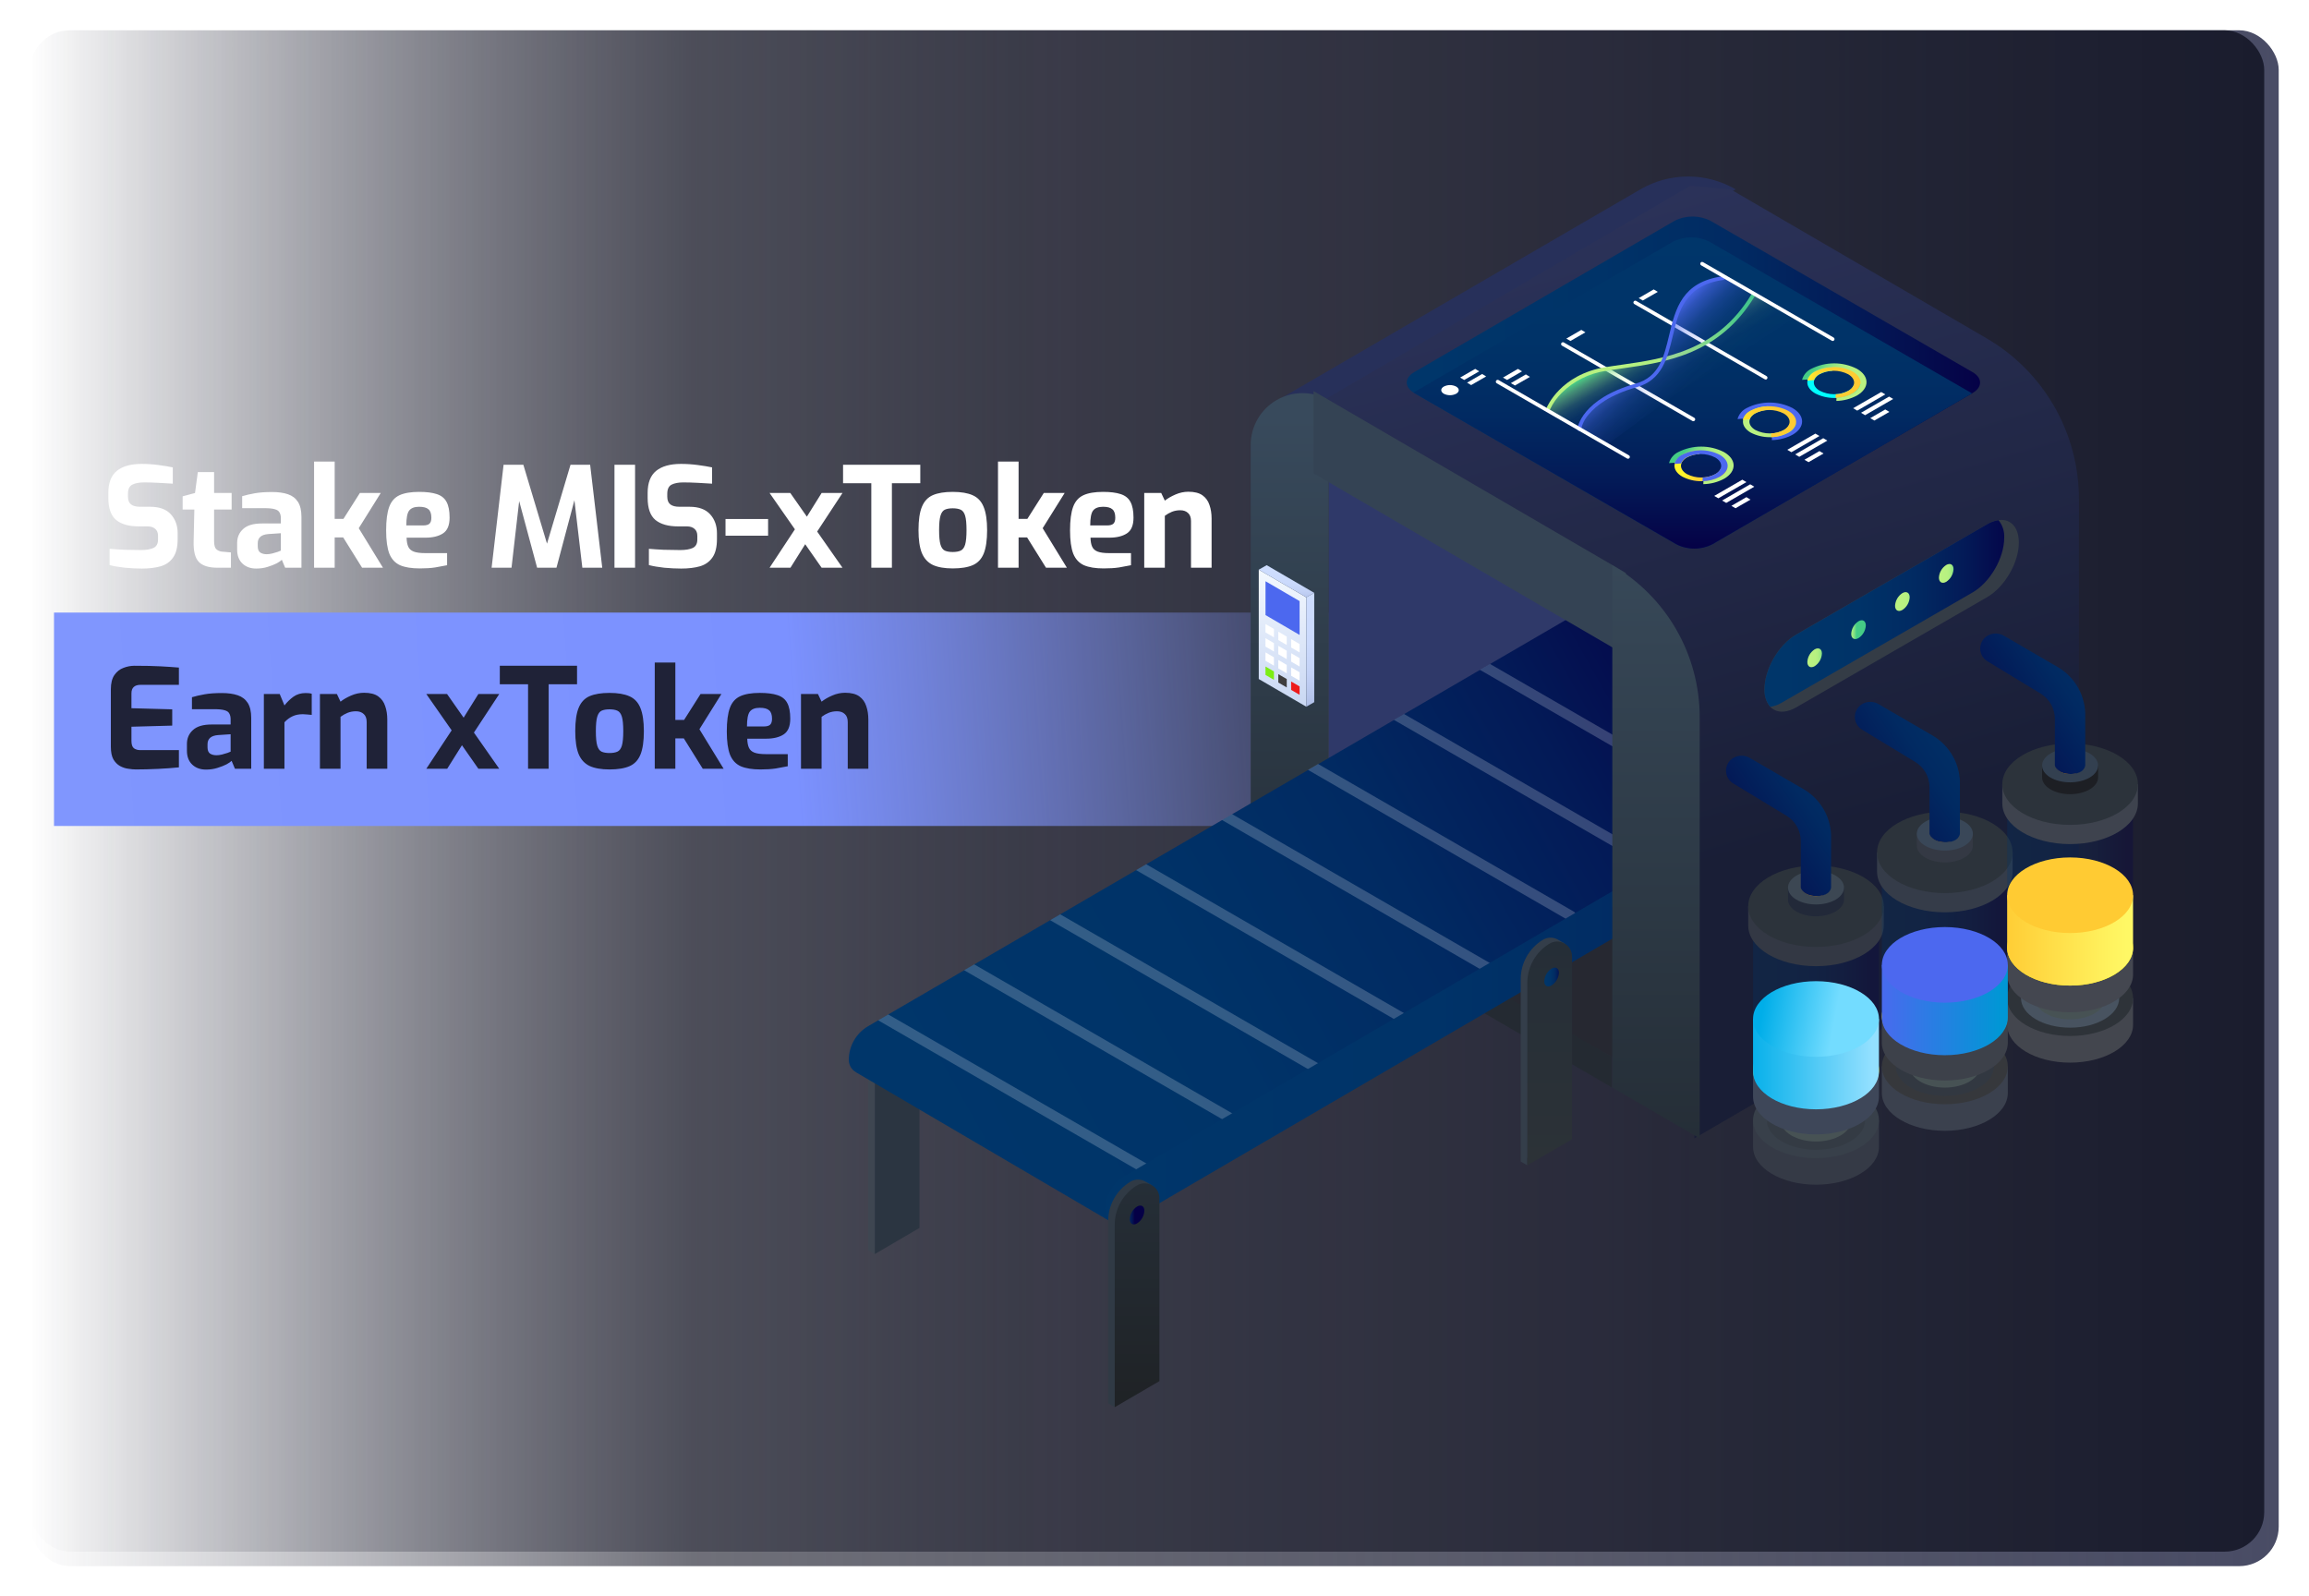 <svg width="1753" height="1212" viewBox="0 0 1753 1212" fill="none" xmlns="http://www.w3.org/2000/svg">
<g filter="url(#filter0_f_536:1430)">
<rect x="23" y="23" width="1707" height="1166" rx="30" fill="url(#paint0_linear_536:1430)"/>
</g>
<rect x="23" y="23" width="1696" height="1155" rx="30" fill="url(#paint1_linear_536:1430)"/>
<path d="M1701 627.069H41V465.061H1701V627.069Z" fill="url(#paint2_linear_536:1430)"/>
<path d="M107.717 431.65C103.702 431.65 99.405 431.438 94.827 431.016C90.319 430.523 86.445 429.853 83.204 429.008V416.646C86.304 416.928 90.037 417.174 94.404 417.386C98.842 417.527 103.033 417.597 106.977 417.597C110.992 417.597 114.162 417.069 116.487 416.012C118.811 414.885 119.973 412.772 119.973 409.673V406.82C119.973 404.495 119.269 402.735 117.86 401.537C116.451 400.269 114.514 399.635 112.049 399.635H105.393C97.926 399.635 92.185 398.015 88.17 394.775C84.226 391.464 82.254 385.865 82.254 377.975V374.172C82.254 366.564 84.402 361 88.699 357.478C93.066 353.956 99.335 352.195 107.506 352.195C111.802 352.195 116.064 352.477 120.29 353.04C124.587 353.604 128.215 354.202 131.173 354.836V367.198C127.933 366.987 124.305 366.776 120.29 366.564C116.346 366.353 112.683 366.247 109.302 366.247C105.639 366.247 102.681 366.811 100.427 367.938C98.243 369.065 97.151 371.389 97.151 374.911V377.024C97.151 379.772 97.926 381.744 99.476 382.941C101.025 384.139 103.315 384.738 106.343 384.738H114.057C121.03 384.738 126.242 386.639 129.694 390.443C133.145 394.247 134.871 399.037 134.871 404.812V409.25C134.871 415.378 133.709 420.062 131.384 423.303C129.13 426.543 125.961 428.762 121.875 429.959C117.86 431.086 113.141 431.65 107.717 431.65ZM165.075 431.016C158.524 431.016 153.805 429.536 150.917 426.578C148.099 423.62 146.796 418.372 147.008 410.835L147.536 386.851H138.661V376.813L148.064 374.277L150.177 358.429H162.539V374.277H175.852V386.851H162.539V410.729C162.539 413.829 163.103 415.907 164.23 416.963C165.357 417.949 166.66 418.548 168.139 418.759L175.324 419.393V431.016H165.075ZM194.52 431.65C190.223 431.65 186.736 430.382 184.059 427.846C181.383 425.31 180.044 421.788 180.044 417.28V412.208C180.044 407.912 181.559 404.39 184.588 401.643C187.617 398.825 192.336 397.416 198.746 397.416H213.221V393.507C213.221 391.746 212.904 390.302 212.27 389.175C211.707 387.978 210.544 387.132 208.783 386.639C207.022 386.076 204.381 385.794 200.859 385.794H183.848V376.708C186.666 375.862 189.871 375.123 193.463 374.489C197.055 373.855 201.423 373.538 206.565 373.538C211.284 373.538 215.299 374.101 218.61 375.228C221.92 376.355 224.456 378.292 226.217 381.039C227.978 383.787 228.858 387.59 228.858 392.451V431.016H216.496L213.961 424.993C213.327 425.697 212.059 426.578 210.157 427.635C208.255 428.621 205.931 429.536 203.183 430.382C200.507 431.227 197.619 431.65 194.52 431.65ZM202.444 420.767C203.641 420.767 205.015 420.591 206.565 420.239C208.185 419.816 209.629 419.393 210.896 418.971C212.235 418.478 213.01 418.161 213.221 418.02V404.812L203.712 405.446C198.358 405.869 195.682 408.194 195.682 412.42V414.744C195.682 416.998 196.316 418.583 197.584 419.499C198.922 420.344 200.542 420.767 202.444 420.767ZM238.452 431.016V350.399H254.089V393.93H260.746L273.213 374.277H289.062L272.368 401.009L290.753 431.016H274.904L260.534 407.982H254.089V431.016H238.452ZM318.721 431.544C312.452 431.544 307.451 430.734 303.718 429.114C299.985 427.423 297.273 424.5 295.582 420.344C293.962 416.118 293.152 410.236 293.152 402.699C293.152 395.022 293.927 389.069 295.477 384.843C297.026 380.617 299.633 377.658 303.295 375.968C306.958 374.277 311.924 373.432 318.193 373.432C323.758 373.432 328.231 373.996 331.612 375.123C335.063 376.25 337.528 378.222 339.008 381.039C340.557 383.857 341.332 387.837 341.332 392.979C341.332 398.755 339.677 402.735 336.366 404.918C333.056 407.102 328.583 408.194 322.948 408.194H308.684C308.754 411.081 309.177 413.371 309.952 415.061C310.727 416.752 312.1 417.984 314.072 418.759C316.115 419.534 319.038 419.922 322.842 419.922H339.43V429.114C336.683 429.677 333.654 430.241 330.344 430.804C327.104 431.297 323.229 431.544 318.721 431.544ZM308.473 398.896H321.363C323.476 398.896 325.026 398.473 326.012 397.628C326.998 396.712 327.491 395.198 327.491 393.084C327.491 389.985 326.751 387.837 325.272 386.639C323.863 385.371 321.504 384.738 318.193 384.738C314.601 384.738 312.065 385.724 310.586 387.696C309.177 389.598 308.473 393.331 308.473 398.896ZM373.232 431.016L382.319 352.829H397.322L415.284 412.737L433.14 352.829H448.038L457.23 431.016H442.121L436.099 379.772L422.469 431.016H407.783L394.153 380.406L388.342 431.016H373.232ZM466.508 431.016V352.829H482.146V431.016H466.508ZM517.157 431.65C513.142 431.65 508.845 431.438 504.267 431.016C499.759 430.523 495.885 429.853 492.644 429.008V416.646C495.744 416.928 499.477 417.174 503.844 417.386C508.282 417.527 512.473 417.597 516.417 417.597C520.432 417.597 523.602 417.069 525.927 416.012C528.251 414.885 529.413 412.772 529.413 409.673V406.82C529.413 404.495 528.709 402.735 527.3 401.537C525.891 400.269 523.954 399.635 521.489 399.635H514.833C507.366 399.635 501.625 398.015 497.61 394.775C493.666 391.464 491.694 385.865 491.694 377.975V374.172C491.694 366.564 493.842 361 498.139 357.478C502.506 353.956 508.775 352.195 516.946 352.195C521.243 352.195 525.504 352.477 529.73 353.04C534.027 353.604 537.655 354.202 540.613 354.836V367.198C537.373 366.987 533.745 366.776 529.73 366.564C525.786 366.353 522.123 366.247 518.742 366.247C515.079 366.247 512.121 366.811 509.867 367.938C507.683 369.065 506.591 371.389 506.591 374.911V377.024C506.591 379.772 507.366 381.744 508.916 382.941C510.465 384.139 512.755 384.738 515.784 384.738H523.497C530.47 384.738 535.682 386.639 539.134 390.443C542.585 394.247 544.311 399.037 544.311 404.812V409.25C544.311 415.378 543.149 420.062 540.824 423.303C538.57 426.543 535.401 428.762 531.315 429.959C527.3 431.086 522.581 431.65 517.157 431.65ZM550.81 406.714V394.035H583.141V406.714H550.81ZM584.263 431.016L603.492 401.854L584.263 374.277H600.006L612.579 392.239L623.779 374.277H639.627L620.398 403.545L639.627 431.016H623.779L611.311 413.159L600.111 431.016H584.263ZM661.501 431.016V366.881H640.052V352.829H698.692V366.881H677.138V431.016H661.501ZM723.322 431.544C717.053 431.544 712.017 430.663 708.213 428.902C704.41 427.071 701.627 424.042 699.866 419.816C698.176 415.59 697.33 409.814 697.33 402.488C697.33 394.74 698.211 388.788 699.972 384.632C701.733 380.406 704.515 377.482 708.319 375.862C712.123 374.242 717.124 373.432 723.322 373.432C729.591 373.432 734.628 374.277 738.431 375.968C742.305 377.658 745.088 380.617 746.778 384.843C748.539 389.069 749.42 394.951 749.42 402.488C749.42 410.025 748.574 415.907 746.884 420.133C745.193 424.359 742.446 427.318 738.643 429.008C734.839 430.699 729.732 431.544 723.322 431.544ZM723.322 419.076C725.788 419.076 727.795 418.724 729.345 418.02C730.894 417.315 732.021 415.801 732.726 413.476C733.43 411.081 733.782 407.419 733.782 402.488C733.782 397.487 733.43 393.824 732.726 391.5C732.021 389.175 730.894 387.661 729.345 386.956C727.795 386.252 725.788 385.9 723.322 385.9C720.857 385.9 718.849 386.252 717.3 386.956C715.821 387.661 714.729 389.175 714.024 391.5C713.32 393.824 712.968 397.487 712.968 402.488C712.968 407.419 713.32 411.081 714.024 413.476C714.729 415.801 715.821 417.315 717.3 418.02C718.849 418.724 720.857 419.076 723.322 419.076ZM757.681 431.016V350.399H773.318V393.93H779.975L792.442 374.277H808.291L791.597 401.009L809.982 431.016H794.133L779.763 407.982H773.318V431.016H757.681ZM837.95 431.544C831.681 431.544 826.68 430.734 822.947 429.114C819.214 427.423 816.502 424.5 814.811 420.344C813.191 416.118 812.381 410.236 812.381 402.699C812.381 395.022 813.156 389.069 814.706 384.843C816.255 380.617 818.861 377.658 822.524 375.968C826.187 374.277 831.153 373.432 837.422 373.432C842.987 373.432 847.46 373.996 850.841 375.123C854.292 376.25 856.757 378.222 858.237 381.039C859.786 383.857 860.561 387.837 860.561 392.979C860.561 398.755 858.906 402.735 855.595 404.918C852.285 407.102 847.812 408.194 842.177 408.194H827.913C827.983 411.081 828.406 413.371 829.181 415.061C829.956 416.752 831.329 417.984 833.301 418.759C835.344 419.534 838.267 419.922 842.071 419.922H858.659V429.114C855.912 429.677 852.883 430.241 849.573 430.804C846.332 431.297 842.458 431.544 837.95 431.544ZM827.701 398.896H840.592C842.705 398.896 844.255 398.473 845.241 397.628C846.227 396.712 846.72 395.198 846.72 393.084C846.72 389.985 845.98 387.837 844.501 386.639C843.092 385.371 840.733 384.738 837.422 384.738C833.83 384.738 831.294 385.724 829.815 387.696C828.406 389.598 827.701 393.331 827.701 398.896ZM868.708 431.016V374.277H881.599L884.346 380.089C886.459 378.398 889.136 376.848 892.376 375.44C895.616 374.031 898.891 373.326 902.202 373.326C906.851 373.326 910.443 374.242 912.979 376.074C915.515 377.905 917.276 380.37 918.262 383.47C919.318 386.498 919.847 389.88 919.847 393.613V431.016H904.209V395.62C904.209 392.873 903.47 390.83 901.991 389.492C900.511 388.083 898.539 387.379 896.074 387.379C893.82 387.379 891.707 387.766 889.734 388.541C887.832 389.316 886.036 390.337 884.346 391.605V431.016H868.708Z" fill="white"/>
<path d="M103.174 584.16C101.483 584.16 99.546 583.984 97.362 583.632C95.179 583.35 93.066 582.646 91.023 581.519C89.051 580.392 87.395 578.702 86.057 576.447C84.789 574.123 84.155 570.953 84.155 566.938V523.302C84.155 518.653 85.071 515.025 86.902 512.419C88.734 509.813 91.023 508.016 93.77 507.03C96.517 505.974 99.264 505.445 102.011 505.445C109.901 505.445 116.487 505.586 121.769 505.868C127.052 506.15 131.736 506.467 135.822 506.819V519.921H106.66C104.477 519.921 102.786 520.449 101.589 521.505C100.391 522.562 99.793 524.182 99.793 526.366V537.671L130.75 538.516V550.878L99.793 551.724V562.501C99.793 565.248 100.427 567.114 101.694 568.101C103.033 569.016 104.582 569.474 106.343 569.474H135.822V582.576C131.103 583.069 125.784 583.456 119.868 583.738C113.951 584.02 108.386 584.16 103.174 584.16ZM156.391 584.266C152.095 584.266 148.608 582.998 145.931 580.462C143.255 577.927 141.916 574.405 141.916 569.897V564.825C141.916 560.528 143.431 557.006 146.46 554.259C149.488 551.442 154.208 550.033 160.617 550.033H175.093V546.124C175.093 544.363 174.776 542.919 174.142 541.792C173.578 540.594 172.416 539.749 170.655 539.256C168.894 538.692 166.252 538.411 162.731 538.411H145.72V529.324C148.537 528.479 151.742 527.739 155.335 527.105C158.927 526.471 163.294 526.154 168.436 526.154C173.155 526.154 177.17 526.718 180.481 527.845C183.792 528.972 186.327 530.909 188.088 533.656C189.849 536.403 190.73 540.207 190.73 545.067V583.632H178.368L175.832 577.61C175.198 578.314 173.93 579.195 172.028 580.251C170.127 581.237 167.802 582.153 165.055 582.998C162.378 583.844 159.49 584.266 156.391 584.266ZM164.315 573.383C165.513 573.383 166.886 573.207 168.436 572.855C170.056 572.432 171.5 572.01 172.768 571.587C174.106 571.094 174.881 570.777 175.093 570.636V557.429L165.583 558.063C160.23 558.486 157.554 560.81 157.554 565.036V567.361C157.554 569.615 158.188 571.2 159.455 572.116C160.794 572.961 162.414 573.383 164.315 573.383ZM200.325 583.632V526.894H212.37L215.962 535.558C218.005 532.952 220.294 530.733 222.83 528.902C225.436 527.07 228.5 526.154 232.022 526.154C232.797 526.154 233.572 526.19 234.347 526.26C235.192 526.331 235.967 526.471 236.671 526.683V542.743C235.544 542.602 234.382 542.496 233.184 542.426C232.057 542.285 231.001 542.214 230.015 542.214C226.915 542.214 224.274 542.743 222.09 543.799C219.907 544.785 217.864 546.3 215.962 548.343V583.632H200.325ZM242.888 583.632V526.894H255.779L258.526 532.705C260.639 531.015 263.316 529.465 266.556 528.056C269.796 526.647 273.071 525.943 276.382 525.943C281.031 525.943 284.623 526.859 287.159 528.69C289.695 530.522 291.456 532.987 292.442 536.086C293.498 539.115 294.027 542.496 294.027 546.229V583.632H278.389V548.237C278.389 545.49 277.65 543.447 276.171 542.109C274.691 540.7 272.719 539.996 270.254 539.996C268 539.996 265.887 540.383 263.914 541.158C262.012 541.933 260.216 542.954 258.526 544.222V583.632H242.888ZM323.668 583.632L342.898 554.471L323.668 526.894H339.411L351.985 544.856L363.184 526.894H379.033L359.803 556.161L379.033 583.632H363.184L350.717 565.776L339.517 583.632H323.668ZM400.905 583.632V519.498H379.457V505.445H438.097V519.498H416.543V583.632H400.905ZM462.727 584.16C456.458 584.16 451.421 583.28 447.618 581.519C443.814 579.688 441.032 576.659 439.271 572.432C437.58 568.206 436.735 562.43 436.735 555.105C436.735 547.356 437.616 541.404 439.377 537.248C441.137 533.022 443.92 530.099 447.723 528.479C451.527 526.859 456.528 526.049 462.727 526.049C468.996 526.049 474.032 526.894 477.836 528.585C481.71 530.275 484.492 533.233 486.183 537.46C487.944 541.686 488.824 547.568 488.824 555.105C488.824 562.642 487.979 568.523 486.289 572.749C484.598 576.976 481.851 579.934 478.047 581.625C474.244 583.315 469.137 584.16 462.727 584.16ZM462.727 571.693C465.192 571.693 467.2 571.341 468.749 570.636C470.299 569.932 471.426 568.417 472.13 566.093C472.835 563.698 473.187 560.035 473.187 555.105C473.187 550.103 472.835 546.441 472.13 544.116C471.426 541.792 470.299 540.277 468.749 539.573C467.2 538.869 465.192 538.516 462.727 538.516C460.262 538.516 458.254 538.869 456.704 539.573C455.225 540.277 454.133 541.792 453.429 544.116C452.725 546.441 452.372 550.103 452.372 555.105C452.372 560.035 452.725 563.698 453.429 566.093C454.133 568.417 455.225 569.932 456.704 570.636C458.254 571.341 460.262 571.693 462.727 571.693ZM497.087 583.632V503.015H512.724V546.546H519.381L531.848 526.894H547.697L531.003 553.625L549.387 583.632H533.539L519.169 560.599H512.724V583.632H497.087ZM577.356 584.16C571.087 584.16 566.086 583.35 562.353 581.73C558.619 580.04 555.908 577.117 554.217 572.961C552.597 568.734 551.787 562.853 551.787 555.316C551.787 547.638 552.562 541.686 554.111 537.46C555.661 533.233 558.267 530.275 561.93 528.585C565.593 526.894 570.559 526.049 576.828 526.049C582.392 526.049 586.865 526.612 590.246 527.739C593.698 528.866 596.163 530.839 597.642 533.656C599.192 536.474 599.967 540.453 599.967 545.595C599.967 551.371 598.312 555.351 595.001 557.535C591.69 559.718 587.217 560.81 581.582 560.81H567.319C567.389 563.698 567.812 565.987 568.587 567.678C569.361 569.368 570.735 570.601 572.707 571.376C574.75 572.151 577.673 572.538 581.477 572.538H598.065V581.73C595.318 582.294 592.289 582.857 588.978 583.421C585.738 583.914 581.864 584.16 577.356 584.16ZM567.107 551.512H579.998C582.111 551.512 583.66 551.09 584.646 550.244C585.633 549.329 586.126 547.814 586.126 545.701C586.126 542.602 585.386 540.453 583.907 539.256C582.498 537.988 580.138 537.354 576.828 537.354C573.235 537.354 570.7 538.34 569.22 540.313C567.812 542.214 567.107 545.948 567.107 551.512ZM608.113 583.632V526.894H621.003L623.75 532.705C625.864 531.015 628.54 529.465 631.78 528.056C635.021 526.647 638.296 525.943 641.607 525.943C646.256 525.943 649.848 526.859 652.384 528.69C654.919 530.522 656.68 532.987 657.667 536.086C658.723 539.115 659.251 542.496 659.251 546.229V583.632H643.614V548.237C643.614 545.49 642.874 543.447 641.395 542.109C639.916 540.7 637.944 539.996 635.478 539.996C633.224 539.996 631.111 540.383 629.139 541.158C627.237 541.933 625.441 542.954 623.75 544.222V583.632H608.113Z" fill="#1F2237"/>
<path d="M1008.7 303.808L963.973 307.337L1245.4 143.748C1267.76 130.751 1295.37 130.751 1317.72 143.748L1026.14 313.949L1008.7 303.808Z" fill="#27305A"/>
<path d="M659.129 810.699V949.183L664.139 952.059V946.265L693.115 929.355V790.582C693.128 788.35 692.471 786.165 691.23 784.31L692.597 783.731L687.671 780.916L687.091 780.585C683.6 778.713 679.376 778.835 675.998 780.906C665.554 787.196 659.173 798.499 659.181 810.688L659.129 810.699Z" fill="#3E4651"/>
<path d="M698.081 793.395V932.241L664.179 952.057V813.574C664.181 801.381 670.565 790.078 681.005 783.781C684.485 781.677 688.826 781.608 692.37 783.601C695.915 785.594 698.111 789.34 698.122 793.405L698.081 793.395Z" fill="#2B3541"/>
<path d="M1223.76 802.243L1356.4 724.629L1191.86 627.571L1144.13 758.779L1223.76 802.243Z" fill="#262831"/>
<path d="M1223.76 825.6L1008.7 700.384V680.225L1223.76 802.244V825.6Z" fill="#242A32"/>
<path d="M1008.7 587.077L1265.76 435.326V188.184L1008.7 338.589" fill="url(#paint3_linear_536:1430)"/>
<path d="M949.537 337.864V665.911L1008.7 700.372V303.838C996.526 296.726 981.477 296.674 969.256 303.704C957.035 310.732 949.511 323.766 949.537 337.864Z" fill="url(#paint4_linear_536:1430)"/>
<path d="M644.423 804.582C644.394 807.793 645.802 810.85 648.263 812.913C648.749 813.296 649.297 813.7 649.888 814.082L844.491 928.237L839.317 919.306L1574.06 480.53L1386.28 369.801C1378.77 365.403 1369.46 365.403 1361.93 369.801L659.108 779.064C650.026 784.356 644.436 794.071 644.423 804.582Z" fill="url(#paint5_linear_536:1430)"/>
<path opacity="0.2" d="M674.371 770.172L666.724 774.633L877.615 896.404L885.18 891.892L674.371 770.172Z" fill="white"/>
<path opacity="0.2" d="M739.638 732.144L731.98 736.603L942.055 857.888L949.599 853.387L739.638 732.144Z" fill="white"/>
<path opacity="0.2" d="M804.916 694.153L797.278 698.612L1006.52 819.42L1014.08 814.919L804.916 694.153Z" fill="white"/>
<path opacity="0.2" d="M870.188 656.123L862.53 660.583L1070.98 780.936L1078.54 776.434L870.188 656.123Z" fill="white"/>
<path opacity="0.2" d="M935.444 618.112L927.786 622.572L1135.43 742.491L1142.99 737.989L935.444 618.112Z" fill="white"/>
<path opacity="0.2" d="M1190.69 698.656C1191.26 698.994 1191.92 699.17 1192.59 699.163C1194.39 699.242 1196 698.058 1196.47 696.319C1196.93 694.578 1196.13 692.748 1194.53 691.92L1000.7 580.021L993.021 584.481L1190.69 698.656Z" fill="white"/>
<path opacity="0.2" d="M1241.81 652.458C1242.4 652.782 1243.06 652.955 1243.74 652.965C1245.46 652.952 1246.98 651.783 1247.42 650.109C1247.87 648.434 1247.14 646.669 1245.65 645.794L1065.98 542.091L1058.3 546.551L1241.81 652.458Z" fill="white"/>
<path opacity="0.2" d="M1292.94 606.305C1293.53 606.636 1294.19 606.811 1294.86 606.812C1296.6 606.813 1298.12 605.654 1298.57 603.981C1299.03 602.309 1298.3 600.539 1296.81 599.662L1131.24 504.072L1123.55 508.533L1292.94 606.305Z" fill="white"/>
<path d="M1577.78 488.746C1577.78 499.533 1572.05 509.51 1562.73 514.948L855.088 928.112C851.781 929.983 847.732 929.971 844.435 928.08C841.139 926.19 839.083 922.701 839.028 918.902C839.03 908.119 844.753 898.148 854.064 892.709L1561.7 479.524C1565.01 477.643 1569.06 477.649 1572.37 479.541C1575.67 481.433 1577.72 484.929 1577.78 488.735V488.746Z" fill="url(#paint6_linear_536:1430)"/>
<path d="M1367.78 511.691L1368 528.6C1367.77 536.456 1364.27 543.857 1358.34 549.028C1339.17 567.656 1297.81 573.947 1265.92 563.091C1261.63 561.666 1257.47 559.851 1253.5 557.669C1240.48 550.425 1233.38 540.429 1233.27 530.173L1233.05 513.264C1233.19 523.519 1240.3 533.495 1253.3 540.76C1257.27 542.943 1261.43 544.758 1265.73 546.182C1297.59 557.038 1338.97 550.787 1358.15 532.118C1364.09 526.969 1367.59 519.552 1367.78 511.691Z" fill="url(#paint7_linear_536:1430)"/>
<path d="M1367.78 511.69L1368 528.599V529.189L1367.8 512.29V511.69" fill="url(#paint8_linear_536:1430)"/>
<path d="M1367.4 516.109C1367.16 517.391 1366.82 518.652 1366.37 519.876C1365.89 521.198 1365.31 522.482 1364.63 523.715C1363.86 525.132 1362.98 526.491 1362 527.782C1360.81 529.315 1359.51 530.761 1358.12 532.108L1357.81 532.398C1355.21 534.855 1352.35 537.036 1349.3 538.906C1344.46 541.849 1339.3 544.234 1333.92 546.016C1329.74 547.432 1325.47 548.562 1321.14 549.4C1318.31 549.959 1315.42 550.435 1312.5 550.735C1310.04 551.025 1307.55 551.232 1305.07 551.356C1302.56 551.481 1300.45 551.511 1298.21 551.481C1295.97 551.449 1293.81 551.387 1291.62 551.232C1289.44 551.077 1287.28 550.88 1285.13 550.6C1282.97 550.321 1280.67 549.97 1278.47 549.566C1276.28 549.162 1273.7 548.53 1271.37 547.941C1269.44 547.413 1267.52 546.843 1265.64 546.213C1264.77 545.923 1263.94 545.612 1263.11 545.302C1259.71 544.041 1256.43 542.529 1253.27 540.78C1240.23 533.535 1233.15 523.539 1233.03 513.284L1233.22 530.193C1233.35 540.449 1240.46 550.424 1253.46 557.689C1256.63 559.439 1259.91 560.95 1263.31 562.212C1264.13 562.522 1264.97 562.833 1265.84 563.122C1267.72 563.764 1269.62 564.333 1271.57 564.85C1273.91 565.471 1276.27 566.013 1278.67 566.475C1281.06 566.93 1283.09 567.261 1285.33 567.51C1287.56 567.758 1289.66 567.985 1291.82 568.142C1293.98 568.297 1296.2 568.368 1298.41 568.389C1300.62 568.41 1303.01 568.389 1305.25 568.265C1307.51 568.142 1310.25 567.923 1312.72 567.644C1315.63 567.313 1318.52 566.868 1321.35 566.309C1325.68 565.477 1329.95 564.349 1334.13 562.936C1339.51 561.154 1344.66 558.769 1349.51 555.827C1352.55 553.947 1355.41 551.766 1358.02 549.317L1358.32 549.038C1359.7 547.682 1360.99 546.233 1362.18 544.702C1363.15 543.413 1364.03 542.057 1364.82 540.645C1365.5 539.413 1366.08 538.129 1366.55 536.806C1367 535.583 1367.36 534.322 1367.59 533.039C1367.81 531.778 1367.94 530.502 1367.97 529.221L1367.76 512.311C1367.74 513.585 1367.63 514.856 1367.4 516.109Z" fill="#4C68EF"/>
<path d="M1271.47 550.26C1273.79 550.891 1276.17 551.429 1278.57 551.884C1280.95 552.34 1282.99 552.671 1285.23 552.92C1287.44 553.168 1289.55 553.395 1291.73 553.541C1293.91 553.685 1296.11 553.778 1298.3 553.789C1300.5 553.799 1302.91 553.789 1305.16 553.664C1307.41 553.541 1310.14 553.333 1312.6 553.054C1315.53 552.712 1318.41 552.267 1321.23 551.708C1325.56 550.87 1329.84 549.743 1334.03 548.336C1339.39 546.545 1344.56 544.156 1349.39 541.215C1352.45 539.346 1355.31 537.162 1357.91 534.696L1358.22 534.406C1359.62 533.054 1360.91 531.602 1362.09 530.059C1363.07 528.788 1363.96 527.442 1364.74 526.034C1365.41 524.796 1365.99 523.51 1366.46 522.184C1366.91 520.961 1367.25 519.706 1367.5 518.427C1367.74 517.165 1367.87 515.885 1367.88 514.599V512.385C1367.84 514.937 1367.37 517.465 1366.5 519.867C1366.03 521.189 1365.45 522.472 1364.79 523.706C1364 525.121 1363.11 526.477 1362.13 527.763C1360.95 529.301 1359.66 530.749 1358.26 532.098L1357.95 532.388C1355.35 534.842 1352.49 537.02 1349.43 538.887C1344.59 541.836 1339.44 544.225 1334.05 546.006C1329.87 547.423 1325.61 548.554 1321.28 549.391C1318.44 549.939 1315.55 550.425 1312.64 550.726C1310.18 551.016 1307.68 551.222 1305.21 551.347C1302.72 551.471 1300.6 551.491 1298.34 551.471C1296.08 551.45 1293.95 551.357 1291.76 551.222C1289.58 551.087 1287.41 550.87 1285.26 550.591C1283.11 550.311 1280.8 549.96 1278.6 549.556C1276.41 549.153 1273.83 548.521 1271.51 547.921C1269.58 547.403 1267.65 546.834 1265.77 546.193C1264.9 545.914 1264.07 545.603 1263.24 545.293C1259.86 544.029 1256.57 542.517 1253.4 540.77C1240.37 533.526 1233.28 523.529 1233.16 513.275V515.768C1233.36 525.951 1240.4 535.866 1253.4 543.109C1256.56 544.859 1259.86 546.368 1263.24 547.621C1264.07 547.932 1264.9 548.242 1265.77 548.532C1267.64 549.205 1269.54 549.782 1271.47 550.26Z" fill="white"/>
<path d="M1347.54 483.947C1369.36 496.116 1374.55 515.913 1358.14 531.849C1338.96 550.477 1297.59 556.768 1265.73 545.912C1261.43 544.49 1257.27 542.673 1253.3 540.49C1231.46 528.32 1226.28 508.503 1242.7 492.566C1261.86 473.938 1303.25 467.647 1335.1 478.503C1339.4 479.94 1343.56 481.762 1347.54 483.947Z" fill="#4C68EF"/>
<path d="M1338.12 489.202C1355.59 498.941 1359.75 514.794 1346.6 527.554C1331.23 542.446 1298.13 547.537 1272.6 538.803C1269.18 537.651 1265.87 536.198 1262.7 534.457C1245.23 524.708 1241.08 508.864 1254.21 496.105C1269.59 481.203 1302.69 476.122 1328.2 484.846C1331.63 485.994 1334.95 487.452 1338.12 489.202Z" fill="#4C68EF"/>
<path d="M1340.27 487.878C1336.93 486.036 1333.42 484.495 1329.79 483.273C1302.81 474.063 1267.82 479.413 1251.58 495.173C1237.75 508.627 1242.09 525.391 1260.55 535.698C1263.89 537.55 1267.4 539.092 1271.02 540.303C1298 549.513 1333.01 544.163 1349.24 528.423C1363.13 514.929 1358.76 498.174 1340.27 487.878ZM1346.6 527.513C1331.23 542.414 1298.13 547.495 1272.6 538.762C1269.18 537.619 1265.85 536.165 1262.7 534.414C1245.23 524.676 1241.08 508.823 1254.21 496.063C1269.59 481.172 1302.69 476.081 1328.2 484.814C1331.63 485.963 1334.95 487.418 1338.12 489.161C1355.59 498.909 1359.74 514.763 1346.6 527.523V527.513Z" fill="white"/>
<path d="M1280.66 503.69C1286.49 501.306 1292.88 500.59 1299.1 501.621C1300.48 501.851 1301.84 502.158 1303.18 502.542C1304.62 502.997 1306.19 502.916 1307.58 502.315L1317.64 497.14L1326.85 503.287L1316.78 508.461C1315.62 509.04 1315.24 510.003 1315.75 510.873C1318.74 515.746 1316.45 521.024 1309.69 524.46C1299.56 529.014 1287.85 528.358 1278.3 522.701C1269.94 517.112 1270.44 508.865 1279.45 504.249C1279.8 504.073 1280.22 503.897 1280.66 503.69Z" fill="white"/>
<path d="M1317.3 497.533L1326.11 503.4C1326.22 503.456 1326.27 503.588 1326.21 503.7C1326.2 503.747 1326.16 503.784 1326.11 503.804C1325.9 503.908 1325.65 503.908 1325.43 503.804L1316.61 497.937C1316.5 497.877 1316.46 497.748 1316.51 497.636C1316.54 497.592 1316.57 497.556 1316.61 497.533C1316.83 497.428 1317.08 497.428 1317.3 497.533ZM1319.16 496.581C1317.87 495.795 1316.26 495.702 1314.88 496.332C1314.18 496.547 1313.78 497.29 1313.99 497.998C1314.09 498.376 1314.36 498.683 1314.73 498.836L1323.53 504.714C1324.83 505.498 1326.44 505.588 1327.82 504.952C1328.36 504.794 1328.73 504.315 1328.77 503.755C1328.8 503.194 1328.49 502.673 1327.97 502.448L1319.16 496.581Z" fill="white"/>
<path d="M1281.95 507.23C1275.16 510.686 1274.82 516.927 1281.19 521.17C1284.77 523.384 1288.86 524.619 1293.08 524.75C1296.69 525.017 1300.32 524.494 1303.73 523.218C1302.92 521.199 1301.46 519.506 1299.58 518.406C1296.04 516.078 1289.77 515.468 1285.35 511.638C1283.91 510.434 1282.75 508.93 1281.95 507.23Z" fill="#4C68EF"/>
<path d="M1005 303.807L1216.28 426.768C1259.68 452.038 1286.39 498.472 1286.39 548.694V864.219L1578.32 694.256V378.782C1578.32 328.563 1551.62 282.126 1508.23 256.846L1313.94 143.768L1283.21 141.056L1005 303.807Z" fill="url(#paint9_linear_536:1430)"/>
<path d="M997.253 296.928V359.381L1234.3 497.406V434.941L997.253 296.928Z" fill="#344354"/>
<path d="M841.284 926.973V1065.46L846.293 1068.31V1062.54L875.269 1045.63V906.845C875.283 904.612 874.623 902.426 873.375 900.575L874.761 900.006L869.825 897.19L869.256 896.849C865.759 894.984 861.539 895.102 858.152 897.16C847.717 903.466 841.338 914.771 841.336 926.964L841.284 926.973Z" fill="#303A45"/>
<path d="M880.232 909.713V1048.55L846.31 1068.31V929.8C846.312 917.604 852.695 906.299 863.137 899.996C866.626 897.893 870.978 897.835 874.523 899.841C878.068 901.847 880.258 905.609 880.253 909.683L880.232 909.713Z" fill="url(#paint10_linear_536:1430)"/>
<path d="M1154.53 743.34V881.833L1159.54 884.71V878.926L1188.52 862.016V723.221C1188.53 720.988 1187.87 718.802 1186.62 716.951L1187.99 716.371L1183.04 713.515L1182.47 713.184C1180.84 712.324 1179.03 711.871 1177.19 711.86C1175.13 711.858 1173.12 712.428 1171.37 713.504C1160.93 719.799 1154.54 731.103 1154.54 743.297L1154.53 743.34Z" fill="#343E4A"/>
<path d="M1193.49 726.089V864.935L1159.54 884.7V746.217C1159.54 734.024 1165.93 722.721 1176.37 716.424C1179.85 714.316 1184.21 714.251 1187.75 716.257C1191.3 718.262 1193.49 722.025 1193.48 726.1L1193.49 726.089Z" fill="url(#paint11_linear_536:1430)"/>
<path d="M991.75 453.5L955.654 432.492V515.508L991.761 536.557L991.75 453.5Z" fill="url(#paint12_linear_536:1430)"/>
<path d="M997.773 450.084L961.667 429.077L955.654 432.492L991.75 453.5L997.773 450.084Z" fill="url(#paint13_linear_536:1430)"/>
<path d="M997.772 450.083V533.1L991.759 536.514V453.498L997.772 450.083Z" fill="url(#paint14_linear_536:1430)"/>
<path d="M986.658 456.355L960.786 441.276V466.961L986.658 482.039V456.355Z" fill="#4C68EF"/>
<path d="M986.656 488.952L980.23 485.206V491.57L986.656 495.317V488.952Z" fill="white"/>
<path d="M976.91 483.303L970.494 479.557V485.941L976.9 489.678L976.91 483.303Z" fill="white"/>
<path d="M967.18 477.506L960.754 473.76V480.124L967.18 483.87V477.506Z" fill="white"/>
<path d="M986.656 499.644L980.23 495.898V502.262L986.656 506.008V499.644Z" fill="white"/>
<path d="M976.91 494.036L970.494 490.3V496.675L976.9 500.41L976.91 494.036Z" fill="white"/>
<path d="M967.18 488.249L960.754 484.512V490.887L967.18 494.624V488.249Z" fill="white"/>
<path d="M986.656 510.386L980.23 506.65V513.014L986.656 516.75V510.386Z" fill="white"/>
<path d="M976.91 504.786L970.494 501.05V507.425L976.9 511.171L976.91 504.786Z" fill="white"/>
<path d="M967.18 499.012L960.754 495.266V501.641L967.18 505.387V499.012Z" fill="white"/>
<path d="M986.656 521.126L980.23 517.391V523.755L986.656 527.492V521.126Z" fill="#ED1B1C"/>
<path d="M976.91 515.529L970.494 511.793V518.168L976.9 521.914L976.91 515.529Z" fill="#3E3E3E"/>
<path d="M967.18 509.755L960.754 506.009V512.394L967.18 516.13V509.755Z" fill="#7CED14"/>
<path opacity="0.28" d="M1426.51 685.689H1330.92V812.231H1426.51V685.689Z" fill="url(#paint15_linear_536:1430)"/>
<path d="M1426.51 850.531V870.71C1426.51 886.574 1405.12 899.427 1378.71 899.427C1352.31 899.427 1330.92 886.574 1330.92 870.71V850.531H1426.51Z" fill="#353A46"/>
<path d="M1378.71 879.236C1405.11 879.236 1426.51 866.383 1426.51 850.528C1426.51 834.674 1405.11 821.822 1378.71 821.822C1352.32 821.822 1330.92 834.674 1330.92 850.528C1330.92 866.383 1352.32 879.236 1378.71 879.236Z" fill="#38404A"/>
<path d="M1378.71 872.914C1399.3 872.914 1415.99 862.891 1415.99 850.529C1415.99 838.167 1399.3 828.145 1378.71 828.145C1358.13 828.145 1341.44 838.167 1341.44 850.529C1341.44 862.891 1358.13 872.914 1378.71 872.914Z" fill="#343B44"/>
<path d="M1341.27 759.359L1338.39 761.263C1338.88 760.87 1339.43 760.486 1339.92 760.135V760.01L1341.27 759.359Z" fill="#F39600"/>
<path d="M1378.71 866.613C1393.49 866.613 1405.48 859.413 1405.48 850.532C1405.48 841.65 1393.49 834.45 1378.71 834.45C1363.93 834.45 1351.95 841.65 1351.95 850.532C1351.95 859.413 1363.93 866.613 1378.71 866.613Z" fill="#475254"/>
<path d="M1426.51 812.25V832.523C1426.51 848.376 1405.12 861.24 1378.71 861.24C1352.31 861.24 1330.92 848.376 1330.92 832.523V812.25H1426.51Z" fill="#3E4759"/>
<path d="M1378.71 840.957C1405.11 840.957 1426.51 828.105 1426.51 812.251C1426.51 796.396 1405.11 783.544 1378.71 783.544C1352.32 783.544 1330.92 796.396 1330.92 812.251C1330.92 828.105 1352.32 840.957 1378.71 840.957Z" fill="#FEED00"/>
<path d="M1430.18 688.017V702.609C1430.18 719.684 1407.12 733.519 1378.71 733.519C1350.31 733.519 1327.25 719.684 1327.25 702.609V688.017H1430.18Z" fill="#333844"/>
<path d="M1378.71 718.927C1407.13 718.927 1430.18 705.088 1430.18 688.016C1430.18 670.944 1407.13 657.105 1378.71 657.105C1350.29 657.105 1327.25 670.944 1327.25 688.016C1327.25 705.088 1350.29 718.927 1378.71 718.927Z" fill="#2C333B"/>
<path d="M1399.96 673.88V682.873C1399.96 689.931 1390.45 695.644 1378.69 695.644C1366.91 695.644 1357.41 689.931 1357.41 682.873V673.88H1399.96Z" fill="#222939"/>
<path d="M1378.71 686.65C1390.46 686.65 1399.98 680.932 1399.98 673.88C1399.98 666.827 1390.46 661.11 1378.71 661.11C1366.96 661.11 1357.44 666.827 1357.44 673.88C1357.44 680.932 1366.96 686.65 1378.71 686.65Z" fill="#3C4753"/>
<path d="M1378.71 680.317C1384.63 680.317 1389.42 677.436 1389.42 673.88C1389.42 670.326 1384.63 667.445 1378.71 667.445C1372.79 667.445 1368 670.326 1368 673.88C1368 677.436 1372.79 680.317 1378.71 680.317Z" fill="#F39600"/>
<path d="M1390.17 673.879V637.309C1390.82 621.675 1382.76 606.965 1369.23 599.102L1328.32 575.352C1324.52 573.158 1319.83 573.158 1316.03 575.352C1313.44 576.858 1311.56 579.333 1310.79 582.232C1310.02 585.13 1310.44 588.213 1311.96 590.802C1312.9 592.436 1314.25 593.804 1315.87 594.776L1356.38 619.343C1363.07 623.422 1367.16 630.7 1367.15 638.539V673.89C1367.15 673.89 1368.67 680.296 1379.19 680.296C1389.7 680.296 1390.17 673.879 1390.17 673.879Z" fill="url(#paint16_linear_536:1430)"/>
<path opacity="0.28" d="M1524.33 644.78H1428.72V771.321H1524.33V644.78Z" fill="url(#paint17_linear_536:1430)"/>
<path d="M1524.34 809.621V829.801C1524.34 845.655 1502.93 858.508 1476.54 858.508C1450.14 858.508 1428.72 845.655 1428.72 829.801V809.621H1524.34Z" fill="#3B414E"/>
<path d="M1476.54 838.328C1502.94 838.328 1524.33 825.476 1524.33 809.621C1524.33 793.768 1502.94 780.915 1476.54 780.915C1450.13 780.915 1428.73 793.768 1428.73 809.621C1428.73 825.476 1450.13 838.328 1476.54 838.328Z" fill="#36383C"/>
<path d="M1476.54 832.005C1497.12 832.005 1513.81 821.984 1513.81 809.621C1513.81 797.259 1497.12 787.238 1476.54 787.238C1455.94 787.238 1439.26 797.259 1439.26 809.621C1439.26 821.984 1455.94 832.005 1476.54 832.005Z" fill="#323841"/>
<path d="M1439.07 718.451L1436.17 720.345L1437.72 719.227V719.103L1439.07 718.451Z" fill="#F39600"/>
<path d="M1476.54 825.693C1491.32 825.693 1503.29 818.493 1503.29 809.611C1503.29 800.729 1491.32 793.529 1476.54 793.529C1461.76 793.529 1449.77 800.729 1449.77 809.611C1449.77 818.493 1461.76 825.693 1476.54 825.693Z" fill="#475254"/>
<path d="M1524.34 771.333V791.605C1524.34 807.46 1502.93 820.313 1476.54 820.313C1450.14 820.313 1428.72 807.46 1428.72 791.605V771.333H1524.34Z" fill="#3D414A"/>
<path d="M1476.54 800.038C1502.94 800.038 1524.33 787.185 1524.33 771.331C1524.33 755.476 1502.94 742.625 1476.54 742.625C1450.13 742.625 1428.73 755.476 1428.73 771.331C1428.73 787.185 1450.13 800.038 1476.54 800.038Z" fill="#FEED00"/>
<path d="M1528 647.118V661.69C1528 678.764 1504.95 692.621 1476.54 692.621C1448.13 692.621 1425.06 678.785 1425.06 661.69V647.118H1528Z" fill="#353C49"/>
<path d="M1476.54 678.03C1504.96 678.03 1527.99 664.192 1527.99 647.12C1527.99 630.048 1504.96 616.209 1476.54 616.209C1448.11 616.209 1425.07 630.048 1425.07 647.12C1425.07 664.192 1448.11 678.03 1476.54 678.03Z" fill="#2C333B"/>
<path d="M1497.8 632.972V641.955C1497.8 649.023 1488.28 654.746 1476.54 654.746C1464.78 654.746 1455.26 649.023 1455.26 641.955V632.972H1497.8Z" fill="#343944"/>
<path d="M1476.54 645.744C1488.29 645.744 1497.81 640.026 1497.81 632.973C1497.81 625.92 1488.29 620.203 1476.54 620.203C1464.78 620.203 1455.26 625.92 1455.26 632.973C1455.26 640.026 1464.78 645.744 1476.54 645.744Z" fill="#394758"/>
<path d="M1476.54 639.42C1482.45 639.42 1487.24 636.539 1487.24 632.984C1487.24 629.428 1482.45 626.547 1476.54 626.547C1470.62 626.547 1465.83 629.428 1465.83 632.984C1465.83 636.539 1470.62 639.42 1476.54 639.42Z" fill="#F39600"/>
<path d="M1487.98 632.973V596.402C1488.6 580.79 1480.54 566.115 1467.02 558.287L1426.1 534.486C1422.3 532.292 1417.61 532.292 1413.81 534.486C1410.37 536.494 1408.23 540.169 1408.2 544.159C1408.16 548.148 1410.23 551.861 1413.63 553.931L1454.14 578.529C1460.83 582.612 1464.9 589.888 1464.89 597.726V633.077C1464.89 633.077 1466.44 639.471 1476.95 639.471C1487.47 639.471 1487.98 632.973 1487.98 632.973Z" fill="url(#paint18_linear_536:1430)"/>
<path opacity="0.28" d="M1619.43 592.986H1523.84V719.528H1619.43V592.986Z" fill="url(#paint19_linear_536:1430)"/>
<path d="M1619.43 757.816V778.027C1619.43 793.88 1598.04 806.744 1571.63 806.744C1545.23 806.744 1523.84 793.88 1523.84 778.027V757.816H1619.43Z" fill="#43464E"/>
<path d="M1571.63 786.523C1598.03 786.523 1619.43 773.671 1619.43 757.817C1619.43 741.963 1598.03 729.11 1571.63 729.11C1545.24 729.11 1523.84 741.963 1523.84 757.817C1523.84 773.671 1545.24 786.523 1571.63 786.523Z" fill="#2E3339"/>
<path d="M1571.63 780.201C1592.21 780.201 1608.9 770.18 1608.9 757.817C1608.9 745.455 1592.21 735.434 1571.63 735.434C1551.04 735.434 1534.35 745.455 1534.35 757.817C1534.35 770.18 1551.04 780.201 1571.63 780.201Z" fill="#485360"/>
<path d="M1534.18 666.657L1531.3 668.561C1531.79 668.178 1532.33 667.794 1532.83 667.433V667.36L1534.18 666.657Z" fill="#F39600"/>
<path d="M1571.63 773.899C1586.41 773.899 1598.38 766.699 1598.38 757.817C1598.38 748.936 1586.41 741.736 1571.63 741.736C1556.85 741.736 1544.86 748.936 1544.86 757.817C1544.86 766.699 1556.85 773.899 1571.63 773.899Z" fill="#475254"/>
<path d="M1619.43 719.528V739.8C1619.43 755.665 1598.04 768.518 1571.63 768.518C1545.23 768.518 1523.84 755.665 1523.84 739.8V719.528H1619.43Z" fill="#444750"/>
<path d="M1571.63 748.235C1598.03 748.235 1619.43 735.383 1619.43 719.528C1619.43 703.673 1598.03 690.822 1571.63 690.822C1545.24 690.822 1523.84 703.673 1523.84 719.528C1523.84 735.383 1545.24 748.235 1571.63 748.235Z" fill="#FEED00"/>
<path d="M1623.1 595.325V609.916C1623.1 626.992 1600.04 640.827 1571.63 640.827C1543.22 640.827 1520.16 626.992 1520.16 609.916V595.325H1623.1Z" fill="#3E434E"/>
<path d="M1571.63 626.236C1600.05 626.236 1623.1 612.397 1623.1 595.325C1623.1 578.253 1600.05 564.414 1571.63 564.414C1543.21 564.414 1520.16 578.253 1520.16 595.325C1520.16 612.397 1543.21 626.236 1571.63 626.236Z" fill="#2C333B"/>
<path d="M1592.9 581.179V590.171C1592.9 597.229 1583.37 602.942 1571.63 602.942C1559.88 602.942 1550.36 597.229 1550.36 590.171V581.179H1592.9Z" fill="#1D1F24"/>
<path d="M1571.63 593.947C1583.38 593.947 1592.9 588.23 1592.9 581.177C1592.9 574.124 1583.38 568.407 1571.63 568.407C1559.88 568.407 1550.36 574.124 1550.36 581.177C1550.36 588.23 1559.88 593.947 1571.63 593.947Z" fill="#334050"/>
<path d="M1571.63 587.616C1577.54 587.616 1582.33 584.733 1582.33 581.179C1582.33 577.624 1577.54 574.742 1571.63 574.742C1565.71 574.742 1560.92 577.624 1560.92 581.179C1560.92 584.733 1565.71 587.616 1571.63 587.616Z" fill="#F39600"/>
<path d="M1583.12 581.18V544.619C1583.78 528.981 1575.73 514.267 1562.19 506.401L1521.3 482.6C1517.48 480.406 1512.8 480.406 1509 482.6C1505.54 484.599 1503.41 488.275 1503.37 492.264C1503.34 496.254 1505.42 499.965 1508.83 502.023L1549.35 526.622C1556.04 530.725 1560.1 538.024 1560.05 545.87V581.221C1560.05 581.221 1561.59 587.626 1572.11 587.626C1582.62 587.626 1583.12 581.18 1583.12 581.18Z" fill="url(#paint20_linear_536:1430)"/>
<path d="M1497.59 282.531C1505.17 286.909 1505.19 293.997 1497.59 298.375L1300.03 413.243C1291.44 417.62 1281.26 417.62 1272.66 413.243L1073.73 298.375C1066.15 293.997 1066.12 286.909 1073.66 282.531L1271.31 167.663C1279.91 163.286 1290.07 163.286 1298.68 167.663L1497.59 282.531Z" fill="url(#paint21_linear_536:1430)"/>
<path d="M1270.23 183.445L1073.12 297.993L1073.73 298.386L1272.68 413.213C1281.27 417.601 1291.44 417.601 1300.03 413.213L1497.13 298.665L1496.53 298.282L1297.66 183.414C1289.03 179.067 1278.85 179.079 1270.23 183.445Z" fill="url(#paint22_linear_536:1430)"/>
<path d="M1285.59 319.776C1285.34 319.787 1285.1 319.722 1284.88 319.59L1185.89 262.435C1185.21 262.047 1184.98 261.187 1185.36 260.51C1185.75 259.841 1186.6 259.609 1187.27 259.992L1286.28 317.168C1286.61 317.35 1286.85 317.654 1286.94 318.012C1287.04 318.37 1286.99 318.752 1286.81 319.072C1286.56 319.515 1286.09 319.786 1285.59 319.776Z" fill="white"/>
<path d="M1340.46 288.13C1340.21 288.128 1339.98 288.056 1339.77 287.922L1240.8 230.84C1240.47 230.662 1240.24 230.362 1240.14 230.009C1240.04 229.655 1240.09 229.276 1240.27 228.957C1240.67 228.295 1241.52 228.07 1242.2 228.45L1341.15 285.543C1341.7 285.859 1341.98 286.511 1341.81 287.127C1341.65 287.745 1341.08 288.172 1340.45 288.171L1340.46 288.13Z" fill="white"/>
<path d="M1175.46 311.705L1216.28 335.506L1361.42 241.811L1331.66 222.997L1326.68 230.893L1318.72 241.914L1305.62 252.802L1298.12 258.897L1285.71 264.878L1269.53 270.145L1241.17 277.058L1213.64 281.032L1192.99 289.797L1179.4 303.178L1175.46 311.705Z" fill="url(#paint23_linear_536:1430)"/>
<path d="M1175.46 311.703C1175.28 311.7 1175.1 311.666 1174.93 311.599C1174.21 311.316 1173.86 310.506 1174.14 309.789C1174.56 308.753 1184.73 284.393 1218.85 278.743C1222.89 278.07 1227.13 277.49 1231.54 276.86C1263.61 272.254 1303.63 266.614 1329.67 223.503C1330.14 222.95 1330.94 222.828 1331.55 223.217C1332.16 223.606 1332.4 224.387 1332.09 225.045C1305.32 269.222 1264.62 274.997 1231.93 279.643C1227.5 280.275 1223.32 280.854 1219.32 281.526C1206.64 283.361 1194.88 289.195 1185.74 298.177C1182.03 301.823 1179 306.102 1176.78 310.812C1176.56 311.348 1176.04 311.697 1175.46 311.703Z" fill="url(#paint24_linear_536:1430)"/>
<path d="M1199.2 325.664L1204.24 314.767L1210 308.62L1214.49 305.515L1232.9 295.436L1240.02 292.983L1248.94 290.168L1256.79 284.021L1260.94 278.454L1264.04 271.914L1269.08 252.686C1269.08 252.686 1272.5 236.056 1274.66 233.241C1276.81 230.427 1283.71 221.051 1283.71 221.051L1288.4 218.588L1292.68 214.945L1299.99 213.331L1305.5 211.034L1308.66 210.413L1356.26 237.215L1220.18 337.595L1199.2 325.664Z" fill="url(#paint25_linear_536:1430)"/>
<path d="M1198.93 327.185H1198.77C1198.01 327.093 1197.46 326.407 1197.54 325.643C1197.65 324.723 1200.64 302.876 1241.79 291.255C1259.64 286.247 1263.31 270.91 1267.17 254.662C1271.96 234.587 1276.94 213.828 1308.07 209.74C1308.43 209.702 1308.81 209.813 1309.09 210.048C1309.39 210.283 1309.56 210.623 1309.6 210.992C1309.67 211.73 1309.16 212.397 1308.43 212.524C1279.23 216.363 1274.48 236.17 1269.9 255.326C1266 271.634 1261.97 288.513 1242.56 293.967C1221.96 299.741 1211.61 308.165 1206.51 314.209C1203.44 317.506 1201.32 321.566 1200.36 325.964C1200.27 326.68 1199.65 327.207 1198.92 327.185H1198.93Z" fill="#4C68EF"/>
<path d="M1236.05 348.297C1235.8 348.296 1235.55 348.236 1235.34 348.121L1136.27 290.956C1135.65 290.545 1135.46 289.722 1135.83 289.077C1136.21 288.433 1137.02 288.19 1137.68 288.524L1236.69 345.689C1237.36 346.076 1237.59 346.924 1237.21 347.593C1236.96 348.038 1236.49 348.308 1235.99 348.297H1236.05Z" fill="white"/>
<path d="M1391.43 258.874C1391.19 258.879 1390.94 258.81 1390.74 258.678L1291.65 201.513C1291.18 201.283 1290.87 200.804 1290.86 200.275C1290.85 199.746 1291.13 199.255 1291.6 199.006C1292.07 198.756 1292.63 198.789 1293.07 199.092L1392.07 256.246C1392.75 256.635 1392.98 257.494 1392.6 258.171C1392.35 258.588 1391.92 258.852 1391.43 258.874Z" fill="white"/>
<path d="M1308.89 343.226C1297.95 337.669 1285.03 337.669 1274.08 343.226C1270.68 344.885 1268.14 347.93 1267.13 351.587L1273.29 351.142C1274.26 348.769 1276.04 346.824 1278.33 345.657C1286.63 341.424 1296.45 341.424 1304.75 345.657C1312.06 349.88 1312.1 356.741 1304.83 361.024C1301.29 362.943 1297.34 364.006 1293.31 364.13L1293.17 367.565C1298.71 367.473 1304.16 366.054 1309.05 363.425C1318.61 357.828 1318.55 348.793 1308.89 343.226Z" fill="url(#paint26_linear_536:1430)"/>
<path d="M1277.24 361.883C1286.25 366.499 1296.93 366.499 1305.93 361.883C1308.75 360.524 1310.84 358.016 1311.67 355.001L1306.64 355.374C1305.84 357.328 1304.37 358.93 1302.49 359.886C1295.67 363.383 1287.6 363.406 1280.76 359.948C1274.72 356.46 1274.69 350.82 1280.69 347.323C1283.61 345.738 1286.86 344.86 1290.18 344.757L1290.31 341.92C1285.73 341.994 1281.25 343.162 1277.22 345.326C1269.25 349.858 1269.28 357.309 1277.24 361.883Z" fill="url(#paint27_linear_536:1430)"/>
<path d="M1305.69 345.307C1296.67 340.702 1286 340.702 1276.98 345.307C1274.17 346.68 1272.06 349.197 1271.23 352.22L1276.27 351.826C1277.08 349.881 1278.53 348.282 1280.41 347.315C1287.26 343.837 1295.36 343.837 1302.2 347.315C1308.22 350.801 1308.25 356.462 1302.2 359.929C1299.28 361.519 1296.03 362.407 1292.7 362.527L1292.57 365.352C1297.15 365.281 1301.65 364.111 1305.68 361.937C1313.66 357.332 1313.61 349.902 1305.69 345.307Z" fill="#4C68EF"/>
<path d="M1360.9 309.79C1349.97 304.222 1337.03 304.222 1326.1 309.79C1322.69 311.446 1320.15 314.493 1319.14 318.151L1325.28 317.686C1326.27 315.318 1328.06 313.38 1330.34 312.221C1338.64 307.989 1348.47 307.989 1356.77 312.221C1364.08 316.444 1364.12 323.305 1356.86 327.59C1353.3 329.5 1349.36 330.562 1345.33 330.694L1345.17 334.119C1350.72 334.042 1356.18 332.622 1361.06 329.98C1370.58 324.412 1370.54 315.378 1360.9 309.79Z" fill="#4C68EF"/>
<path d="M1329.19 328.457C1338.21 333.072 1348.88 333.072 1357.89 328.457C1360.7 327.082 1362.79 324.569 1363.62 321.554L1358.59 321.938C1357.79 323.888 1356.32 325.491 1354.44 326.46C1347.61 329.913 1339.55 329.913 1332.71 326.46C1326.67 322.962 1326.64 317.311 1332.63 313.834C1335.55 312.25 1338.81 311.364 1342.13 311.248L1342.26 308.412C1337.68 308.482 1333.19 309.654 1329.17 311.827C1321.22 316.422 1321.31 323.862 1329.19 328.457Z" fill="url(#paint28_linear_536:1430)"/>
<path d="M1357.61 311.881C1348.6 307.266 1337.93 307.266 1328.91 311.881C1326.1 313.246 1324 315.75 1323.14 318.762L1328.2 318.4C1328.99 316.443 1330.46 314.835 1332.34 313.878C1339.18 310.39 1347.28 310.39 1354.14 313.878C1360.17 317.365 1360.17 323.005 1354.14 326.492C1351.21 328.081 1347.96 328.97 1344.64 329.09L1344.52 331.914C1349.09 331.849 1353.59 330.677 1357.61 328.499C1365.63 323.906 1365.6 316.454 1357.61 311.881Z" fill="url(#paint29_linear_536:1430)"/>
<path d="M1409.87 280.027C1398.94 274.459 1386 274.459 1375.07 280.027C1371.65 281.686 1369.12 284.731 1368.11 288.389L1374.25 287.944C1375.23 285.568 1377.03 283.62 1379.31 282.449C1387.61 278.227 1397.43 278.227 1405.73 282.449C1413.05 286.681 1413.09 293.533 1405.83 297.827C1402.28 299.737 1398.34 300.799 1394.32 300.931L1394.16 304.388C1399.65 304.263 1405.03 302.845 1409.87 300.249C1419.49 294.609 1419.45 285.574 1409.87 280.027Z" fill="url(#paint30_linear_536:1430)"/>
<path d="M1378.11 298.675C1387.13 303.279 1397.8 303.279 1406.8 298.675C1409.63 297.32 1411.72 294.804 1412.54 291.782L1407.52 292.154C1406.72 294.101 1405.25 295.699 1403.39 296.667C1396.54 300.164 1388.43 300.164 1381.58 296.667C1375.56 293.2 1375.54 287.539 1381.58 284.052C1384.5 282.502 1387.72 281.648 1391.01 281.558L1391.15 278.712C1386.57 278.789 1382.09 279.959 1378.06 282.127C1370.12 286.639 1370.16 294.09 1378.11 298.675Z" fill="#00FFFF"/>
<path d="M1406.57 282.087C1397.55 277.483 1386.88 277.483 1377.86 282.087C1375.05 283.462 1372.96 285.979 1372.13 289L1377.16 288.607C1377.97 286.666 1379.44 285.071 1381.3 284.095C1388.15 280.618 1396.25 280.618 1403.1 284.095C1409.13 287.583 1409.15 293.305 1403.17 296.711C1400.25 298.294 1397 299.183 1393.68 299.307L1393.55 302.133C1398.11 302.066 1402.61 300.895 1406.64 298.718C1414.56 294.123 1414.44 286.682 1406.57 282.087Z" fill="url(#paint31_linear_536:1430)"/>
<path d="M1301.46 376.496L1304.56 378.308L1325.88 366.014L1322.78 364.181L1301.46 376.496Z" fill="white"/>
<path d="M1307.45 379.995L1310.56 381.805L1331.88 369.49L1328.77 367.68L1307.45 379.995Z" fill="white"/>
<path d="M1314.49 384.04L1317.6 385.852L1328.98 379.301L1325.88 377.428L1314.49 384.04Z" fill="white"/>
<path d="M1356.91 341.488L1360.01 343.32L1381.33 331.015L1378.23 329.194L1356.91 341.488Z" fill="white"/>
<path d="M1362.9 344.986L1366.01 346.817L1387.33 334.503L1384.21 332.671L1362.9 344.986Z" fill="white"/>
<path d="M1369.94 349.042L1373.05 350.873L1384.43 344.301L1381.33 342.45L1369.94 349.042Z" fill="white"/>
<path d="M1406.9 309.924L1410.01 311.744L1431.33 299.431L1428.22 297.619L1406.9 309.924Z" fill="white"/>
<path d="M1412.89 313.38L1415.99 315.212L1437.31 302.897L1434.21 301.086L1412.89 313.38Z" fill="white"/>
<path d="M1419.92 317.437L1423.03 319.268L1434.41 312.718L1431.3 310.845L1419.92 317.437Z" fill="white"/>
<path d="M1141.06 286.651L1144.17 288.462L1155.55 281.922L1152.44 280.059L1141.06 286.651Z" fill="white"/>
<path d="M1147.06 290.863L1150.16 292.674L1161.55 286.134L1158.44 284.25L1147.06 290.863Z" fill="white"/>
<path d="M1189.17 257.052L1192.27 258.874L1203.65 252.313L1200.55 250.461L1189.17 257.052Z" fill="white"/>
<path d="M1244.1 226.317L1247.2 228.149L1258.59 221.588L1255.49 219.725L1244.1 226.317Z" fill="white"/>
<path d="M1108.53 286.651L1111.64 288.462L1123.02 281.922L1119.98 280.059L1108.53 286.651Z" fill="white"/>
<path d="M1113.8 290.519L1116.9 292.35L1128.28 285.8L1125.24 283.927L1113.8 290.519Z" fill="white"/>
<path d="M1105.53 293.48C1108.15 295.012 1108.16 297.422 1105.53 298.923C1102.58 300.424 1099.09 300.424 1096.14 298.923C1093.55 297.381 1093.53 294.98 1096.14 293.48C1099.09 291.969 1102.58 291.969 1105.53 293.48Z" fill="white"/>
<path d="M1508.62 398.022C1521.9 390.343 1532.69 396.49 1532.72 411.785C1532.77 427.08 1521.98 445.594 1508.77 453.282L1363.74 537.002C1350.46 544.69 1339.65 538.543 1339.6 523.27C1339.56 507.995 1350.36 489.45 1363.58 481.772L1508.62 398.022Z" fill="url(#paint32_linear_536:1430)"/>
<path d="M1517.25 394.916C1514.2 395.382 1511.26 396.436 1508.62 398.02L1363.59 481.843C1350.31 489.532 1339.58 508.098 1339.62 523.34C1339.33 528.163 1340.9 532.914 1343.98 536.629C1347.04 536.154 1349.96 535.1 1352.61 533.523L1497.63 449.763C1510.91 442.084 1521.64 423.529 1521.61 408.265C1521.9 403.424 1520.34 398.651 1517.25 394.916Z" fill="url(#paint33_linear_536:1430)"/>
<path d="M1377.66 492.999C1374.4 495.128 1372.33 498.694 1372.13 502.593C1372.13 506.122 1374.64 507.549 1377.7 505.77C1380.97 503.637 1383.03 500.075 1383.24 496.176C1383.24 492.648 1380.74 491.23 1377.66 492.999Z" fill="url(#paint34_linear_536:1430)"/>
<path d="M1177.94 735.36C1174.66 737.48 1172.6 741.052 1172.41 744.953C1172.41 748.482 1174.92 749.91 1177.97 748.13C1181.24 745.998 1183.3 742.436 1183.52 738.537C1183.51 734.987 1181.01 733.59 1177.94 735.36Z" fill="url(#paint35_linear_536:1430)"/>
<path d="M863.252 916.006C859.982 918.137 857.925 921.701 857.715 925.598C857.715 929.138 860.209 930.565 863.282 928.796C866.555 926.664 868.61 923.094 868.808 919.193C868.829 915.664 866.325 914.277 863.252 916.006Z" fill="url(#paint36_linear_536:1430)"/>
<path d="M1410.98 471.649C1407.69 473.772 1405.64 477.341 1405.44 481.243C1405.44 484.772 1407.94 486.21 1411 484.42C1414.28 482.296 1416.33 478.732 1416.53 474.837C1416.51 471.298 1414.06 469.88 1410.98 471.649Z" fill="url(#paint37_linear_536:1430)"/>
<path d="M1444.26 450.3C1441 452.442 1438.95 456 1438.72 459.894C1438.72 463.413 1441.22 464.851 1444.31 463.071C1447.59 460.941 1449.64 457.376 1449.85 453.477C1449.84 449.948 1447.34 448.531 1444.26 450.3Z" fill="url(#paint38_linear_536:1430)"/>
<path d="M1477.57 428.932C1474.29 431.053 1472.23 434.623 1472.03 438.526C1472.03 442.044 1474.54 443.471 1477.6 441.702C1480.87 439.562 1482.93 435.992 1483.15 432.089C1483.13 428.601 1480.68 427.173 1477.57 428.932Z" fill="url(#paint39_linear_536:1430)"/>
<path d="M1426.51 773.608V813.471C1426.51 829.336 1405.12 842.188 1378.71 842.188C1352.31 842.188 1330.92 829.336 1330.92 813.471V773.608H1426.51Z" fill="url(#paint40_linear_536:1430)"/>
<path d="M1378.71 802.314C1405.11 802.314 1426.51 789.463 1426.51 773.608C1426.51 757.754 1405.11 744.901 1378.71 744.901C1352.32 744.901 1330.92 757.754 1330.92 773.608C1330.92 789.463 1352.32 802.314 1378.71 802.314Z" fill="url(#paint41_linear_536:1430)"/>
<path d="M1524.34 732.525V772.387C1524.34 788.253 1502.94 801.105 1476.54 801.105C1450.13 801.105 1428.72 788.253 1428.72 772.387V732.525H1524.34Z" fill="url(#paint42_linear_536:1430)"/>
<path d="M1476.54 761.233C1502.94 761.233 1524.33 748.381 1524.33 732.527C1524.33 716.673 1502.94 703.82 1476.54 703.82C1450.13 703.82 1428.73 716.673 1428.73 732.527C1428.73 748.381 1450.13 761.233 1476.54 761.233Z" fill="#4C68EF"/>
<path d="M1619.43 679.666V719.528C1619.43 735.392 1598.04 748.245 1571.63 748.245C1545.23 748.245 1523.84 735.392 1523.84 719.528V679.666H1619.43Z" fill="url(#paint43_linear_536:1430)"/>
<path d="M1571.63 708.372C1598.03 708.372 1619.43 695.519 1619.43 679.665C1619.43 663.81 1598.03 650.958 1571.63 650.958C1545.24 650.958 1523.84 663.81 1523.84 679.665C1523.84 695.519 1545.24 708.372 1571.63 708.372Z" fill="#FFCB33"/>
<path d="M1290.41 864.232L1224.08 825.684V429.12C1265.11 453.022 1290.37 496.914 1290.41 544.402V864.232Z" fill="url(#paint44_linear_536:1430)"/>
<defs>
<filter id="filter0_f_536:1430" x="0" y="0" width="1753" height="1212" filterUnits="userSpaceOnUse" color-interpolation-filters="sRGB">
<feFlood flood-opacity="0" result="BackgroundImageFix"/>
<feBlend mode="normal" in="SourceGraphic" in2="BackgroundImageFix" result="shape"/>
<feGaussianBlur stdDeviation="11.5" result="effect1_foregroundBlur_536:1430"/>
</filter>
<linearGradient id="paint0_linear_536:1430" x1="23" y1="605.495" x2="1730" y2="605.495" gradientUnits="userSpaceOnUse">
<stop stop-color="#2C2E42" stop-opacity="0"/>
<stop offset="0.295" stop-color="#252634" stop-opacity="0.66"/>
<stop offset="1" stop-color="#494C65"/>
</linearGradient>
<linearGradient id="paint1_linear_536:1430" x1="23" y1="600" x2="1719" y2="600" gradientUnits="userSpaceOnUse">
<stop stop-color="#1A1C2C" stop-opacity="0"/>
<stop offset="0.441" stop-color="#252634" stop-opacity="0.66"/>
<stop offset="1" stop-color="#1A1C2D"/>
</linearGradient>
<linearGradient id="paint2_linear_536:1430" x1="41" y1="558.145" x2="1693.69" y2="442.027" gradientUnits="userSpaceOnUse">
<stop stop-color="#8096FE"/>
<stop offset="0.338" stop-color="#7B91FF"/>
<stop offset="0.62" stop-color="#879CFF" stop-opacity="0"/>
</linearGradient>
<linearGradient id="paint3_linear_536:1430" x1="1255.01" y1="899.501" x2="1017.46" y2="-22.756" gradientUnits="userSpaceOnUse">
<stop stop-color="#2F3969"/>
</linearGradient>
<linearGradient id="paint4_linear_536:1430" x1="979.118" y1="298.468" x2="979.118" y2="700.372" gradientUnits="userSpaceOnUse">
<stop offset="0.045" stop-color="#384A5C"/>
<stop offset="1" stop-color="#252E37"/>
</linearGradient>
<linearGradient id="paint5_linear_536:1430" x1="707.988" y1="873.394" x2="1329.66" y2="521.963" gradientUnits="userSpaceOnUse">
<stop stop-color="#00366A"/>
<stop offset="0.33" stop-color="#003368"/>
<stop offset="0.57" stop-color="#012A62"/>
<stop offset="0.78" stop-color="#031A57"/>
<stop offset="0.97" stop-color="#050448"/>
<stop offset="1" stop-color="#050046"/>
</linearGradient>
<linearGradient id="paint6_linear_536:1430" x1="844.526" y1="704.589" x2="1582.97" y2="704.589" gradientUnits="userSpaceOnUse">
<stop stop-color="#00366A"/>
<stop offset="0.33" stop-color="#003368"/>
<stop offset="0.57" stop-color="#012A62"/>
<stop offset="0.78" stop-color="#031A57"/>
<stop offset="0.97" stop-color="#050448"/>
<stop offset="1" stop-color="#050046"/>
</linearGradient>
<linearGradient id="paint7_linear_536:1430" x1="1196.48" y1="541.289" x2="1331.35" y2="541.289" gradientUnits="userSpaceOnUse">
<stop stop-color="#FFF52A"/>
<stop offset="0.51" stop-color="#FFF32A"/>
<stop offset="0.71" stop-color="#FFEC2C"/>
<stop offset="0.86" stop-color="#FFE02F"/>
<stop offset="0.98" stop-color="#FFCF32"/>
<stop offset="1" stop-color="#FFCB33"/>
</linearGradient>
<linearGradient id="paint8_linear_536:1430" x1="1566.33" y1="518.394" x2="1566.39" y2="518.394" gradientUnits="userSpaceOnUse">
<stop stop-color="#FFF52A"/>
<stop offset="0.51" stop-color="#FFF32A"/>
<stop offset="0.71" stop-color="#FFEC2C"/>
<stop offset="0.86" stop-color="#FFE02F"/>
<stop offset="0.98" stop-color="#FFCF32"/>
<stop offset="1" stop-color="#FFCB33"/>
</linearGradient>
<linearGradient id="paint9_linear_536:1430" x1="1291.66" y1="141.056" x2="1472.66" y2="757.967" gradientUnits="userSpaceOnUse">
<stop stop-color="#2B3259"/>
<stop offset="0.774" stop-color="#191E36"/>
</linearGradient>
<linearGradient id="paint10_linear_536:1430" x1="868.137" y1="900.368" x2="868.137" y2="1070.22" gradientUnits="userSpaceOnUse">
<stop stop-color="#252E37"/>
<stop offset="1" stop-color="#1F2225"/>
</linearGradient>
<linearGradient id="paint11_linear_536:1430" x1="1176.48" y1="713.459" x2="1176.48" y2="883.281" gradientUnits="userSpaceOnUse">
<stop stop-color="#252E37"/>
<stop offset="1" stop-color="#2C3237"/>
</linearGradient>
<linearGradient id="paint12_linear_536:1430" x1="985.695" y1="430.501" x2="985.695" y2="534.472" gradientUnits="userSpaceOnUse">
<stop stop-color="#F4F9FF"/>
<stop offset="1" stop-color="#CAD8F3"/>
</linearGradient>
<linearGradient id="paint13_linear_536:1430" x1="983.993" y1="431.468" x2="983.993" y2="455.893" gradientUnits="userSpaceOnUse">
<stop stop-color="#CEDDFE"/>
<stop offset="0.44" stop-color="#CBDAFC"/>
<stop offset="0.71" stop-color="#C3D2F6"/>
<stop offset="0.93" stop-color="#B5C4EB"/>
<stop offset="1" stop-color="#AEBDE6"/>
</linearGradient>
<linearGradient id="paint14_linear_536:1430" x1="998.05" y1="450.147" x2="998.05" y2="536.539" gradientUnits="userSpaceOnUse">
<stop stop-color="#CEDDFE"/>
<stop offset="0.44" stop-color="#CBDAFC"/>
<stop offset="0.71" stop-color="#C3D2F6"/>
<stop offset="0.93" stop-color="#B5C4EB"/>
<stop offset="1" stop-color="#AEBDE6"/>
</linearGradient>
<linearGradient id="paint15_linear_536:1430" x1="1325.82" y1="749.441" x2="1421.39" y2="749.441" gradientUnits="userSpaceOnUse">
<stop stop-color="#00366A"/>
<stop offset="0.33" stop-color="#003368"/>
<stop offset="0.57" stop-color="#012A62"/>
<stop offset="0.78" stop-color="#031A57"/>
<stop offset="0.97" stop-color="#050448"/>
<stop offset="1" stop-color="#050046"/>
</linearGradient>
<linearGradient id="paint16_linear_536:1430" x1="1457.93" y1="558.671" x2="1312.2" y2="657.209" gradientUnits="userSpaceOnUse">
<stop stop-color="#00366A"/>
<stop offset="0.33" stop-color="#003368"/>
<stop offset="0.57" stop-color="#012A62"/>
<stop offset="0.78" stop-color="#031A57"/>
<stop offset="0.97" stop-color="#050448"/>
<stop offset="1" stop-color="#050046"/>
</linearGradient>
<linearGradient id="paint17_linear_536:1430" x1="1423.46" y1="708.25" x2="1519.03" y2="708.25" gradientUnits="userSpaceOnUse">
<stop stop-color="#00366A"/>
<stop offset="0.33" stop-color="#003368"/>
<stop offset="0.57" stop-color="#012A62"/>
<stop offset="0.78" stop-color="#031A57"/>
<stop offset="0.97" stop-color="#050448"/>
<stop offset="1" stop-color="#050046"/>
</linearGradient>
<linearGradient id="paint18_linear_536:1430" x1="1540.41" y1="517.492" x2="1394.58" y2="616.028" gradientUnits="userSpaceOnUse">
<stop stop-color="#00366A"/>
<stop offset="0.33" stop-color="#003368"/>
<stop offset="0.57" stop-color="#012A62"/>
<stop offset="0.78" stop-color="#031A57"/>
<stop offset="0.97" stop-color="#050448"/>
<stop offset="1" stop-color="#050046"/>
</linearGradient>
<linearGradient id="paint19_linear_536:1430" x1="1518.58" y1="656.861" x2="1614.49" y2="656.861" gradientUnits="userSpaceOnUse">
<stop stop-color="#00366A"/>
<stop offset="0.33" stop-color="#003368"/>
<stop offset="0.57" stop-color="#012A62"/>
<stop offset="0.78" stop-color="#031A57"/>
<stop offset="0.97" stop-color="#050448"/>
<stop offset="1" stop-color="#050046"/>
</linearGradient>
<linearGradient id="paint20_linear_536:1430" x1="1650.2" y1="465.922" x2="1504.77" y2="564.843" gradientUnits="userSpaceOnUse">
<stop stop-color="#00366A"/>
<stop offset="0.33" stop-color="#003368"/>
<stop offset="0.57" stop-color="#012A62"/>
<stop offset="0.78" stop-color="#031A57"/>
<stop offset="0.97" stop-color="#050448"/>
<stop offset="1" stop-color="#050046"/>
</linearGradient>
<linearGradient id="paint21_linear_536:1430" x1="1071.06" y1="291.09" x2="1506.13" y2="291.09" gradientUnits="userSpaceOnUse">
<stop stop-color="#00366A"/>
<stop offset="0.33" stop-color="#003368"/>
<stop offset="0.57" stop-color="#012A62"/>
<stop offset="0.78" stop-color="#031A57"/>
<stop offset="0.97" stop-color="#050448"/>
<stop offset="1" stop-color="#050046"/>
</linearGradient>
<linearGradient id="paint22_linear_536:1430" x1="1295.36" y1="181.247" x2="1295.36" y2="417.496" gradientUnits="userSpaceOnUse">
<stop stop-color="#00366A"/>
<stop offset="0.33" stop-color="#003368"/>
<stop offset="0.57" stop-color="#012A62"/>
<stop offset="0.78" stop-color="#031A57"/>
<stop offset="0.97" stop-color="#050448"/>
<stop offset="1" stop-color="#050046"/>
</linearGradient>
<linearGradient id="paint23_linear_536:1430" x1="1281.09" y1="299.339" x2="1255.69" y2="254.83" gradientUnits="userSpaceOnUse">
<stop stop-color="#BAF281" stop-opacity="0"/>
<stop offset="0.38" stop-color="#B9F281" stop-opacity="0.01"/>
<stop offset="0.52" stop-color="#B5F081" stop-opacity="0.04"/>
<stop offset="0.62" stop-color="#AEEE82" stop-opacity="0.1"/>
<stop offset="0.7" stop-color="#A5EB82" stop-opacity="0.18"/>
<stop offset="0.76" stop-color="#98E782" stop-opacity="0.29"/>
<stop offset="0.82" stop-color="#88E283" stop-opacity="0.42"/>
<stop offset="0.88" stop-color="#76DC84" stop-opacity="0.58"/>
<stop offset="0.93" stop-color="#60D585" stop-opacity="0.77"/>
<stop offset="0.97" stop-color="#49CD86" stop-opacity="0.97"/>
<stop offset="0.98" stop-color="#45CC86"/>
</linearGradient>
<linearGradient id="paint24_linear_536:1430" x1="1166.04" y1="266.067" x2="1324.18" y2="266.067" gradientUnits="userSpaceOnUse">
<stop stop-color="#BAF281"/>
<stop offset="0.39" stop-color="#B8F181"/>
<stop offset="0.55" stop-color="#B1EF81"/>
<stop offset="0.67" stop-color="#A5EB82"/>
<stop offset="0.76" stop-color="#93E583"/>
<stop offset="0.85" stop-color="#7CDE84"/>
<stop offset="0.92" stop-color="#61D585"/>
<stop offset="0.98" stop-color="#45CC86"/>
</linearGradient>
<linearGradient id="paint25_linear_536:1430" x1="1250.28" y1="252.339" x2="1294.34" y2="296.707" gradientUnits="userSpaceOnUse">
<stop stop-color="#4C68EF" stop-opacity="0.99"/>
<stop offset="0.08" stop-color="#4C68EF" stop-opacity="0.79"/>
<stop offset="0.15" stop-color="#4C68EF" stop-opacity="0.6"/>
<stop offset="0.24" stop-color="#4C68EF" stop-opacity="0.44"/>
<stop offset="0.32" stop-color="#4C68EF" stop-opacity="0.3"/>
<stop offset="0.42" stop-color="#4C68EF" stop-opacity="0.19"/>
<stop offset="0.52" stop-color="#4C68EF" stop-opacity="0.11"/>
<stop offset="0.64" stop-color="#4C68EF" stop-opacity="0.05"/>
<stop offset="0.77" stop-color="#4C68EF" stop-opacity="0.01"/>
<stop offset="1" stop-color="#4C68EF" stop-opacity="0"/>
</linearGradient>
<linearGradient id="paint26_linear_536:1430" x1="1313.01" y1="364.484" x2="1284.46" y2="335.93" gradientUnits="userSpaceOnUse">
<stop stop-color="#BAF281"/>
<stop offset="0.39" stop-color="#B8F181"/>
<stop offset="0.55" stop-color="#B1EF81"/>
<stop offset="0.67" stop-color="#A5EB82"/>
<stop offset="0.76" stop-color="#93E583"/>
<stop offset="0.85" stop-color="#7CDE84"/>
<stop offset="0.92" stop-color="#61D585"/>
<stop offset="0.98" stop-color="#45CC86"/>
</linearGradient>
<linearGradient id="paint27_linear_536:1430" x1="1278.04" y1="353.274" x2="1318.43" y2="353.274" gradientUnits="userSpaceOnUse">
<stop stop-color="#FFF52A"/>
<stop offset="0.03" stop-color="#FFF02B"/>
<stop offset="0.14" stop-color="#FFDF2F"/>
<stop offset="0.27" stop-color="#FFD431"/>
<stop offset="0.47" stop-color="#FFCD33"/>
<stop offset="1" stop-color="#FFCB33"/>
</linearGradient>
<linearGradient id="paint28_linear_536:1430" x1="1325.5" y1="322.756" x2="1365.9" y2="322.756" gradientUnits="userSpaceOnUse">
<stop stop-color="#BAF281"/>
<stop offset="0.39" stop-color="#B8F181"/>
<stop offset="0.55" stop-color="#B1EF81"/>
<stop offset="0.67" stop-color="#A5EB82"/>
<stop offset="0.76" stop-color="#93E583"/>
<stop offset="0.85" stop-color="#7CDE84"/>
<stop offset="0.92" stop-color="#61D585"/>
<stop offset="0.98" stop-color="#45CC86"/>
</linearGradient>
<linearGradient id="paint29_linear_536:1430" x1="1320.44" y1="317.387" x2="1360.9" y2="317.387" gradientUnits="userSpaceOnUse">
<stop stop-color="#FFF52A"/>
<stop offset="0.03" stop-color="#FFF02B"/>
<stop offset="0.14" stop-color="#FFDF2F"/>
<stop offset="0.27" stop-color="#FFD431"/>
<stop offset="0.47" stop-color="#FFCD33"/>
<stop offset="1" stop-color="#FFCB33"/>
</linearGradient>
<linearGradient id="paint30_linear_536:1430" x1="1411.2" y1="301.745" x2="1382.86" y2="273.264" gradientUnits="userSpaceOnUse">
<stop stop-color="#BAF281"/>
<stop offset="0.39" stop-color="#B8F181"/>
<stop offset="0.55" stop-color="#B1EF81"/>
<stop offset="0.67" stop-color="#A5EB82"/>
<stop offset="0.76" stop-color="#93E583"/>
<stop offset="0.85" stop-color="#7CDE84"/>
<stop offset="0.92" stop-color="#61D585"/>
<stop offset="0.98" stop-color="#45CC86"/>
</linearGradient>
<linearGradient id="paint31_linear_536:1430" x1="1371.36" y1="292.94" x2="1411.76" y2="292.94" gradientUnits="userSpaceOnUse">
<stop stop-color="#FFF52A"/>
<stop offset="0.03" stop-color="#FFF02B"/>
<stop offset="0.14" stop-color="#FFDF2F"/>
<stop offset="0.27" stop-color="#FFD431"/>
<stop offset="0.47" stop-color="#FFCD33"/>
<stop offset="1" stop-color="#FFCB33"/>
</linearGradient>
<linearGradient id="paint32_linear_536:1430" x1="1337.01" y1="467.668" x2="1530.06" y2="467.668" gradientUnits="userSpaceOnUse">
<stop stop-color="#343C46"/>
</linearGradient>
<linearGradient id="paint33_linear_536:1430" x1="1350.36" y1="467.091" x2="1532.32" y2="467.091" gradientUnits="userSpaceOnUse">
<stop stop-color="#00366A"/>
<stop offset="0.33" stop-color="#003368"/>
<stop offset="0.57" stop-color="#012A62"/>
<stop offset="0.78" stop-color="#031A57"/>
<stop offset="0.97" stop-color="#050448"/>
<stop offset="1" stop-color="#050046"/>
</linearGradient>
<linearGradient id="paint34_linear_536:1430" x1="1373.93" y1="500.567" x2="1385.04" y2="500.567" gradientUnits="userSpaceOnUse">
<stop stop-color="#BAF281"/>
<stop offset="0.39" stop-color="#B8F181"/>
<stop offset="0.55" stop-color="#B1EF81"/>
<stop offset="0.67" stop-color="#A5EB82"/>
<stop offset="0.76" stop-color="#93E583"/>
<stop offset="0.85" stop-color="#7CDE84"/>
<stop offset="0.92" stop-color="#61D585"/>
<stop offset="0.98" stop-color="#45CC86"/>
</linearGradient>
<linearGradient id="paint35_linear_536:1430" x1="1174.22" y1="742.045" x2="1185.33" y2="742.045" gradientUnits="userSpaceOnUse">
<stop stop-color="#00366A"/>
<stop offset="0.33" stop-color="#003368"/>
<stop offset="0.57" stop-color="#012A62"/>
<stop offset="0.78" stop-color="#031A57"/>
<stop offset="0.97" stop-color="#050448"/>
<stop offset="1" stop-color="#050046"/>
</linearGradient>
<linearGradient id="paint36_linear_536:1430" x1="850.423" y1="921.333" x2="861.527" y2="921.333" gradientUnits="userSpaceOnUse">
<stop stop-color="#00366A"/>
<stop offset="0.33" stop-color="#003368"/>
<stop offset="0.57" stop-color="#012A62"/>
<stop offset="0.78" stop-color="#031A57"/>
<stop offset="0.97" stop-color="#050448"/>
<stop offset="1" stop-color="#050046"/>
</linearGradient>
<linearGradient id="paint37_linear_536:1430" x1="1398.53" y1="478.495" x2="1409.63" y2="478.495" gradientUnits="userSpaceOnUse">
<stop stop-color="#BAF281"/>
<stop offset="0.39" stop-color="#B8F181"/>
<stop offset="0.55" stop-color="#B1EF81"/>
<stop offset="0.67" stop-color="#A5EB82"/>
<stop offset="0.76" stop-color="#93E583"/>
<stop offset="0.85" stop-color="#7CDE84"/>
<stop offset="0.92" stop-color="#61D585"/>
<stop offset="0.98" stop-color="#45CC86"/>
</linearGradient>
<linearGradient id="paint38_linear_536:1430" x1="1442.22" y1="458.497" x2="1453.33" y2="458.497" gradientUnits="userSpaceOnUse">
<stop stop-color="#BAF281"/>
<stop offset="0.39" stop-color="#B8F181"/>
<stop offset="0.55" stop-color="#B1EF81"/>
<stop offset="0.67" stop-color="#A5EB82"/>
<stop offset="0.76" stop-color="#93E583"/>
<stop offset="0.85" stop-color="#7CDE84"/>
<stop offset="0.92" stop-color="#61D585"/>
<stop offset="0.98" stop-color="#45CC86"/>
</linearGradient>
<linearGradient id="paint39_linear_536:1430" x1="1473.69" y1="437.025" x2="1484.84" y2="437.025" gradientUnits="userSpaceOnUse">
<stop stop-color="#BAF281"/>
<stop offset="0.39" stop-color="#B8F181"/>
<stop offset="0.55" stop-color="#B1EF81"/>
<stop offset="0.67" stop-color="#A5EB82"/>
<stop offset="0.76" stop-color="#93E583"/>
<stop offset="0.85" stop-color="#7CDE84"/>
<stop offset="0.92" stop-color="#61D585"/>
<stop offset="0.98" stop-color="#45CC86"/>
</linearGradient>
<linearGradient id="paint40_linear_536:1430" x1="1325.82" y1="808.291" x2="1421.39" y2="808.291" gradientUnits="userSpaceOnUse">
<stop stop-color="#00AEE9"/>
<stop offset="1" stop-color="#93E0FF"/>
</linearGradient>
<linearGradient id="paint41_linear_536:1430" x1="1339.63" y1="758.106" x2="1426.55" y2="773.629" gradientUnits="userSpaceOnUse">
<stop stop-color="#00AEE9"/>
<stop offset="0.628" stop-color="#73DCFF"/>
</linearGradient>
<linearGradient id="paint42_linear_536:1430" x1="1423.79" y1="767.356" x2="1519.36" y2="767.356" gradientUnits="userSpaceOnUse">
<stop stop-color="#4C68EF"/>
<stop offset="1" stop-color="#0097D5"/>
</linearGradient>
<linearGradient id="paint43_linear_536:1430" x1="1518.68" y1="714.336" x2="1614.24" y2="714.336" gradientUnits="userSpaceOnUse">
<stop stop-color="#FFCB33"/>
<stop offset="1" stop-color="#FFF865"/>
</linearGradient>
<linearGradient id="paint44_linear_536:1430" x1="1257.25" y1="429.12" x2="1257.25" y2="864.232" gradientUnits="userSpaceOnUse">
<stop stop-color="#374858"/>
<stop offset="1" stop-color="#252E37"/>
</linearGradient>
</defs>
</svg>
